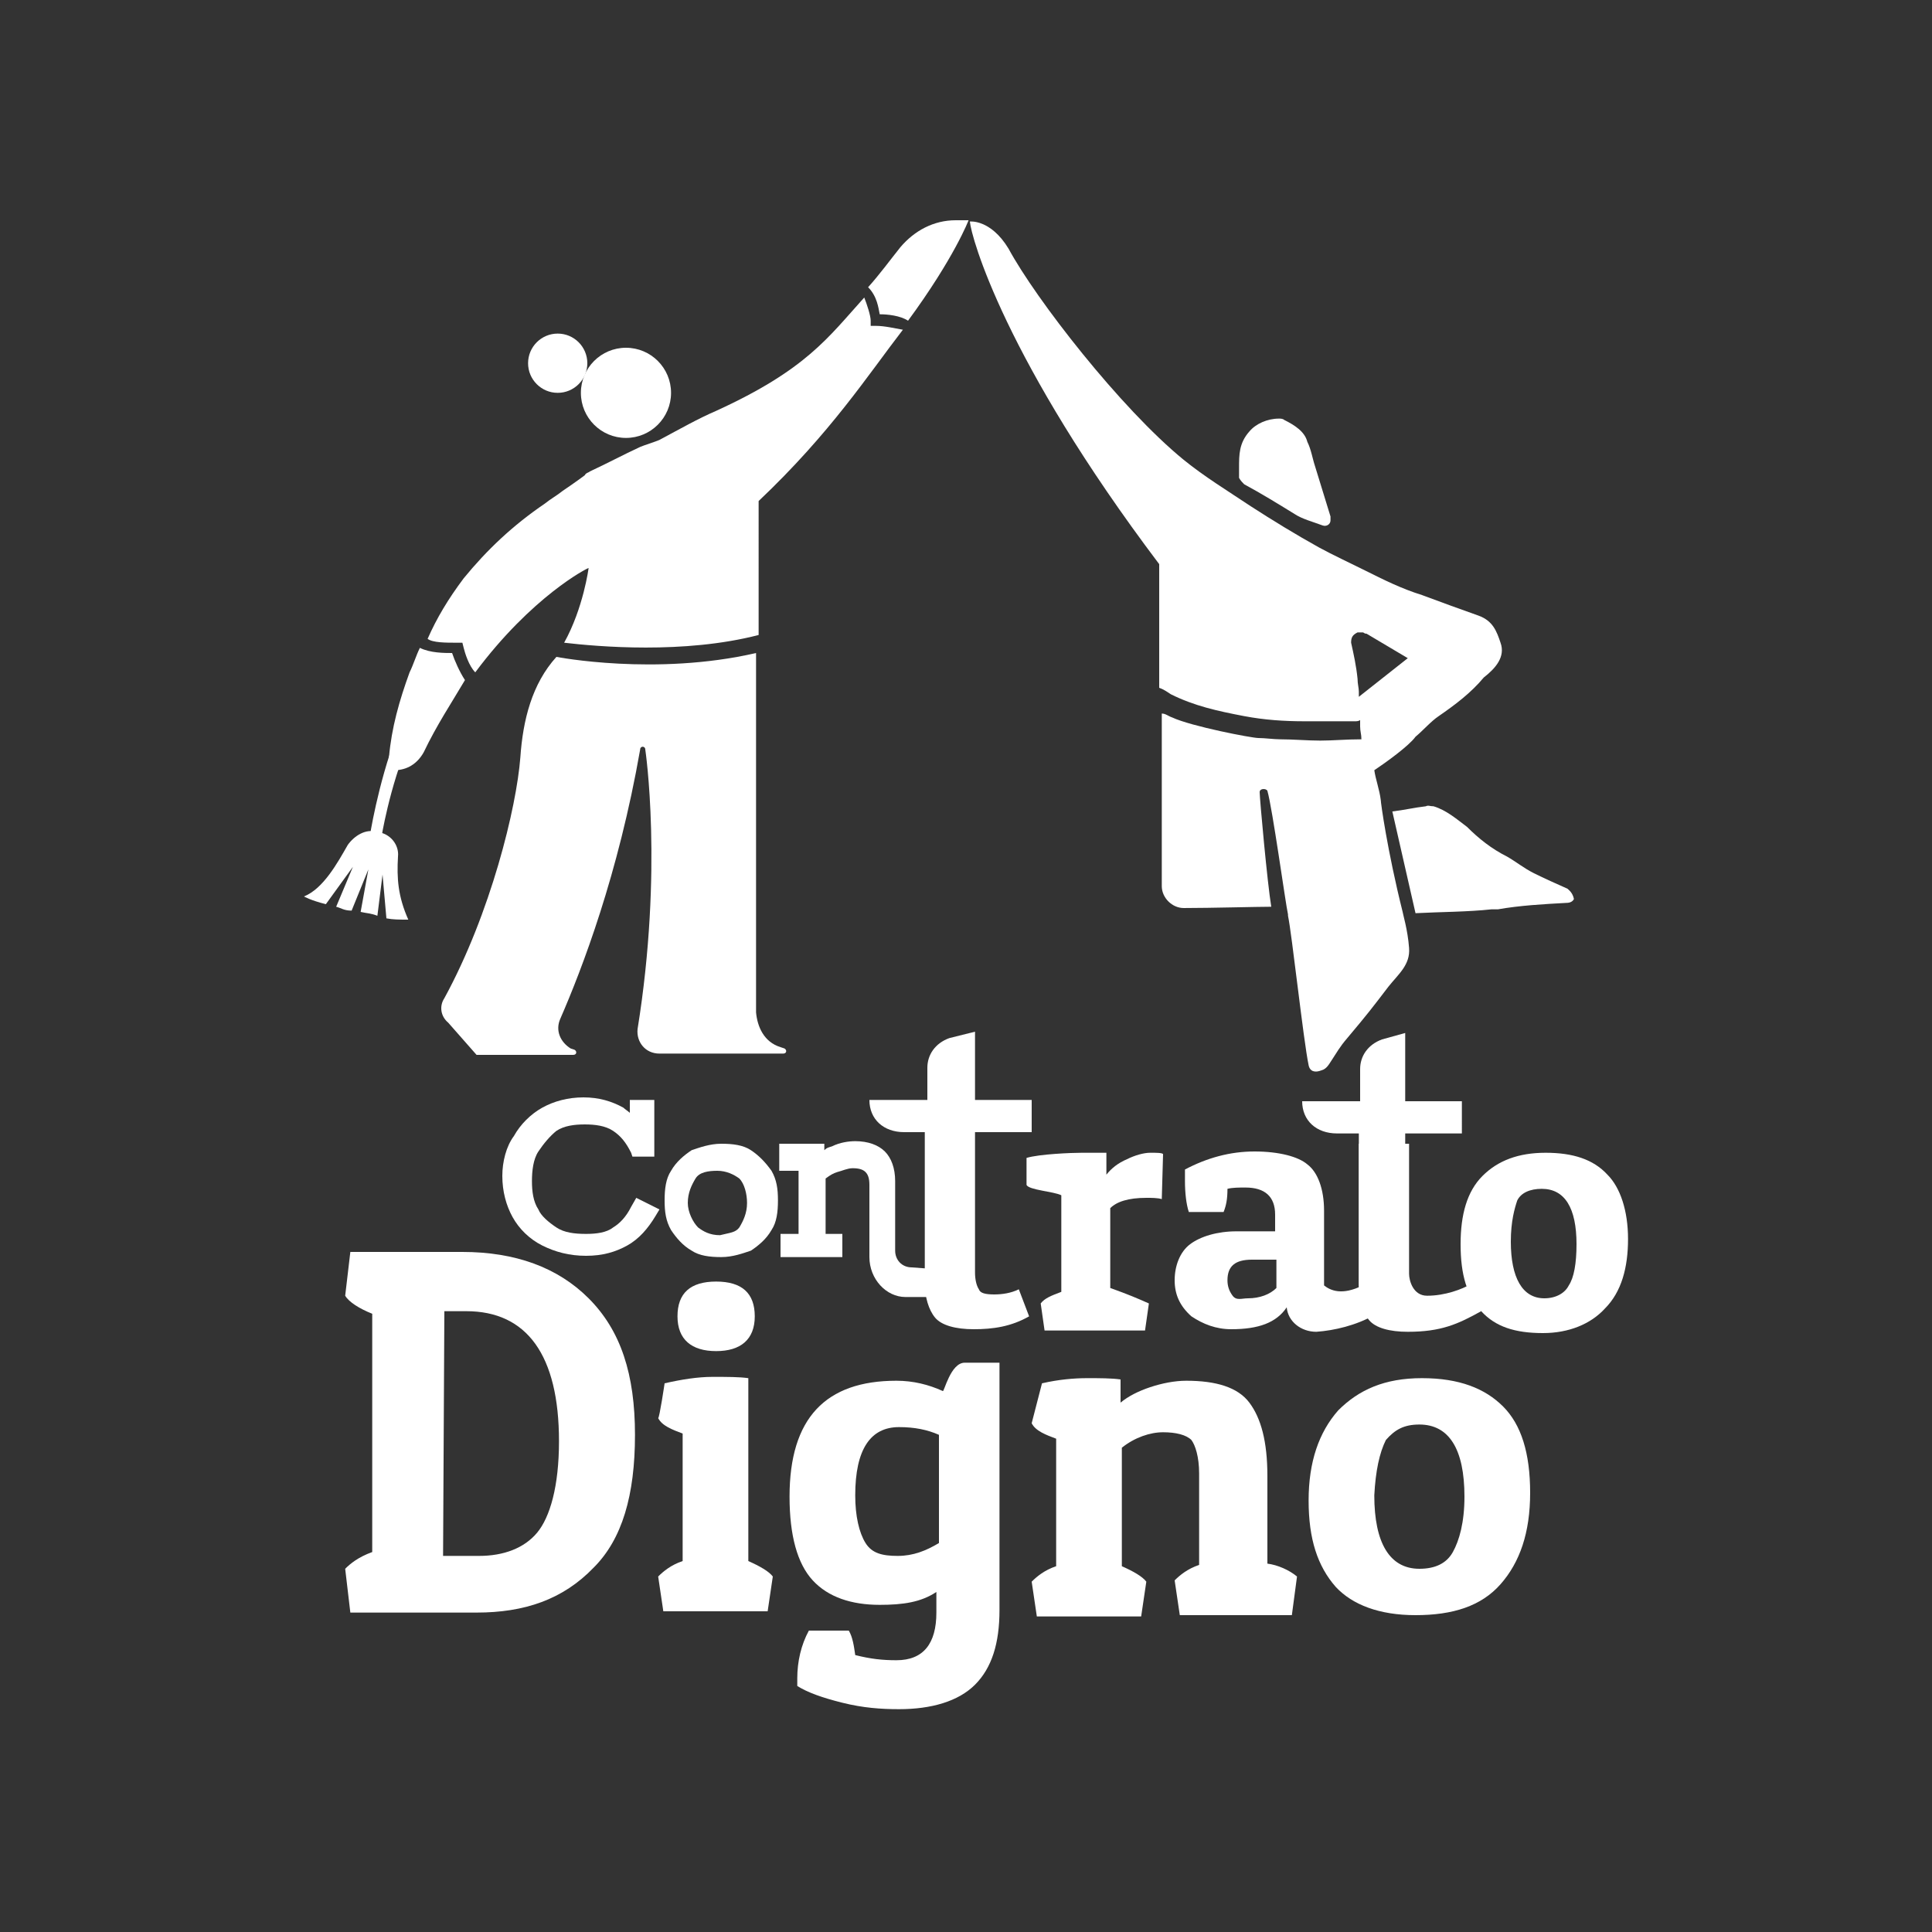 <?xml version="1.0" encoding="utf-8"?>
<!-- Generator: Adobe Illustrator 26.5.3, SVG Export Plug-In . SVG Version: 6.00 Build 0)  -->
<svg version="1.1" id="Header" xmlns="http://www.w3.org/2000/svg" xmlns:xlink="http://www.w3.org/1999/xlink" x="0px" y="0px"
	 viewBox="0 0 150 150" style="enable-background:new 0 0 150 150;" xml:space="preserve">
<rect x="0" y="0" width="150" height="150" fill="#333333" stroke="none"/>
<style type="text/css">
	.st0{fill:#FFFFFF;}
</style>
<g>
	<g>
		<path class="st0" d="M75.7,80.1v5.3h4.4v2.5h-4.4v10.9c0,0.5,0.1,1,0.3,1.3c0.1,0.3,0.5,0.4,1.2,0.4c0.6,0,1.3-0.1,1.9-0.4
			l0.8,2.1c-1.4,0.8-2.8,1-4.3,1c-1.4,0-2.5-0.3-3-0.9c-0.5-0.6-0.8-1.6-0.8-2.7V87.9h-1.6c-1.6,0-2.7-1-2.7-2.5h4.5v-2.5
			c0-1,0.6-1.9,1.7-2.3L75.7,80.1L75.7,80.1z"/>
		<path class="st0" d="M106.3,102.3c-0.5-0.6-0.8-1.6-0.8-2.7V88h-1.7c-1.6,0-2.7-1-2.7-2.5h4.5v-2.5c0-1,0.6-1.9,1.7-2.3l1.8-0.5
			v5.3h4.4V88h-4.4v10.9"/>
		<path class="st0" d="M109.4,88.8v10.1c0,0.5,0.3,1.7,1.4,1.7c1.4,0,2.7-0.5,3.4-0.9l0.8,2.1c-1.8,1-3.1,1.6-5.7,1.6
			c-1.4,0-2.5-0.3-3-0.9c-0.5-0.6-0.8-1.6-0.8-2.7V88.8"/>
		<path class="st0" d="M89,93c-1.4,0-2.3,0.3-2.8,0.8v6.2c1.4,0.5,2.1,0.8,3,1.2l-0.3,2.1h-7.8l-0.3-2.1c0.3-0.4,0.8-0.6,1.6-0.9
			v-7.5c-0.6-0.3-2.5-0.4-2.7-0.8v-2.1c1-0.3,3.5-0.4,4.3-0.4s1.4,0,1.9,0v1.7c0.4-0.5,0.9-0.9,1.6-1.2c0.6-0.3,1.3-0.5,1.8-0.5
			c0.5,0,0.9,0,1,0.1l-0.1,3.5C89.9,93,89.4,93,89,93"/>
		<path class="st0" d="M92,91.7c0-0.3,0-0.5,0-0.9c1.7-0.9,3.5-1.4,5.4-1.4s3.4,0.4,4.1,1c0.8,0.6,1.3,1.9,1.3,3.6v5.8
			c0.5,0.4,1.4,0.8,3,0l0.9,2.3c-1.4,0.8-3.1,1.2-4.5,1.3c-1.2,0-2.2-0.8-2.3-1.9l0,0c-0.8,1.2-2.2,1.7-4.3,1.7
			c-1.2,0-2.2-0.4-3.1-1c-0.9-0.8-1.3-1.7-1.3-2.8s0.4-2.2,1.2-2.8c0.8-0.6,2.1-1,3.6-1h3v-1.3c0-1.4-0.8-2.1-2.3-2.1
			c-0.5,0-1,0-1.4,0.1c0,0.8-0.1,1.3-0.3,1.8h-2.7C92.1,93.5,92,92.6,92,91.7 M96.9,100.8c0.9,0,1.7-0.3,2.2-0.8v-2.2h-1.9
			c-1.3,0-1.9,0.5-1.9,1.6c0,0.4,0.1,0.8,0.4,1.2S96.4,100.8,96.9,100.8"/>
		<path class="st0" d="M119.8,103.5c-2.2,0-3.7-0.5-4.8-1.7s-1.6-2.8-1.6-5.2c0-2.3,0.5-4.1,1.7-5.3c1.2-1.2,2.8-1.8,4.9-1.8
			s3.7,0.5,4.8,1.7c1,1,1.6,2.8,1.6,5c0,2.2-0.5,4.1-1.8,5.4C123.5,102.8,121.8,103.5,119.8,103.5 M117.3,96.4
			c0,2.8,0.9,4.4,2.6,4.4c0.9,0,1.6-0.4,1.9-1c0.4-0.6,0.6-1.7,0.6-3.2c0-2.8-0.9-4.3-2.7-4.3c-0.9,0-1.6,0.3-1.9,0.9
			C117.6,93.8,117.3,94.8,117.3,96.4"/>
		<path class="st0" d="M37,125.2h-9.8l-0.4-3.4c0.4-0.4,1-0.9,2.1-1.3v-18.5c-1-0.4-1.8-0.9-2.1-1.4l0.4-3.4h8.7
			c4.1,0,7.4,1.2,9.8,3.6c2.5,2.5,3.6,5.9,3.6,10.6s-1,8.1-3.2,10.3C43.7,124.2,40.7,125.2,37,125.2 M34.4,120.8h2.8
			c1.9,0,3.5-0.6,4.5-1.8s1.7-3.6,1.7-7.1c0-6.7-2.5-10.1-7.2-10.1h-1.7L34.4,120.8L34.4,120.8z"/>
		<path class="st0" d="M51.6,107.4c1.3-0.3,2.6-0.5,3.7-0.5c1.2,0,2.1,0,2.8,0.1v14.2c0.9,0.4,1.6,0.8,1.9,1.2l-0.4,2.7h-8.1
			l-0.4-2.7c0.4-0.4,1-0.9,1.9-1.2v-9.9c-0.8-0.3-1.6-0.6-1.9-1.2C51.2,110.1,51.6,107.4,51.6,107.4z M55.6,104.9
			c-1.9,0-3-0.9-3-2.7s1-2.7,3-2.7s3,0.9,3,2.7S57.5,104.9,55.6,104.9"/>
		<path class="st0" d="M69.6,128.9c2.1,0,3.1-1.3,3.1-3.7v-1.6c-1.2,0.8-2.6,1-4.4,1c-2.2,0-4-0.6-5.2-1.9s-1.8-3.5-1.8-6.5
			c0-6.1,2.8-9,8.3-9c1.3,0,2.5,0.3,3.6,0.8c0.1,0.1,0.6-2.2,1.7-2.2h2.7v19.2c0,2.6-0.6,4.5-1.9,5.8c-1.3,1.3-3.4,1.9-5.9,1.9
			c-1.4,0-2.8-0.1-4.4-0.5s-2.7-0.8-3.5-1.3c0-0.3,0-0.4,0-0.6c0-1.3,0.3-2.6,0.9-3.7h3.1c0.3,0.5,0.4,1.2,0.5,1.9
			C67.6,128.8,68.5,128.9,69.6,128.9 M67.2,119.8c0.5,0.8,1.3,1,2.5,1s2.2-0.4,3.2-1v-8.4c-0.9-0.4-1.9-0.6-3.1-0.6
			c-2.2,0-3.4,1.7-3.4,5.3C66.4,117.7,66.7,119,67.2,119.8"/>
		<path class="st0" d="M80.9,107.4c1.3-0.3,2.5-0.4,3.5-0.4s1.9,0,2.6,0.1v1.8c0.6-0.5,1.4-0.9,2.3-1.2c0.9-0.3,1.9-0.5,2.8-0.5
			c2.3,0,4,0.5,4.9,1.7c0.9,1.2,1.4,3,1.4,5.7v6.8c0.8,0.1,1.7,0.5,2.3,1l-0.4,3h-8.7l-0.4-2.7c0.4-0.4,1-0.9,1.9-1.2v-7.1
			c0-1.3-0.3-2.2-0.6-2.6c-0.4-0.4-1.2-0.6-2.2-0.6s-2.2,0.4-3.2,1.2v9.2c0.9,0.4,1.6,0.8,1.9,1.2l-0.4,2.7h-8.1l-0.4-2.7
			c0.4-0.4,1-0.9,1.9-1.2v-9.9c-0.8-0.3-1.6-0.6-1.9-1.2L80.9,107.4L80.9,107.4z"/>
		<path class="st0" d="M109.9,125.4c-2.8,0-4.9-0.8-6.2-2.2c-1.4-1.6-2.1-3.7-2.1-6.7s0.8-5.3,2.3-7c1.6-1.6,3.6-2.5,6.5-2.5
			s4.9,0.8,6.3,2.2s2.1,3.6,2.1,6.7s-0.8,5.4-2.3,7.1C115,124.7,112.8,125.4,109.9,125.4 M106.7,116.1c0,3.7,1.2,5.7,3.5,5.7
			c1.2,0,2.1-0.4,2.6-1.3c0.5-0.9,0.9-2.3,0.9-4.3c0-3.7-1.2-5.6-3.5-5.6c-1.2,0-1.9,0.4-2.6,1.2
			C107.1,112.8,106.8,114.2,106.7,116.1"/>
		<g>
			<path class="st0" d="M49,93.7c-0.4,0.8-0.9,1.3-1.4,1.6c-0.5,0.4-1.3,0.5-2.1,0.5c-0.9,0-1.7-0.1-2.3-0.5s-1.2-0.9-1.4-1.4
				c-0.4-0.6-0.5-1.4-0.5-2.2c0-0.8,0.1-1.7,0.5-2.3c0.4-0.6,0.9-1.2,1.4-1.6c0.6-0.4,1.4-0.5,2.2-0.5s1.6,0.1,2.2,0.5
				s1,0.9,1.4,1.7l0.1,0.3h1.7v-4.4h-1.9v1c-0.1-0.1-0.4-0.3-0.5-0.4c-0.9-0.5-1.9-0.8-3.1-0.8s-2.3,0.3-3.2,0.8
				c-0.9,0.5-1.7,1.3-2.2,2.2C39.3,89,39,90.2,39,91.3c0,1.2,0.3,2.3,0.8,3.2c0.5,0.9,1.3,1.7,2.3,2.2c1,0.5,2.1,0.8,3.4,0.8
				c1.3,0,2.3-0.3,3.2-0.8s1.6-1.3,2.2-2.3l0.3-0.5L49.4,93L49,93.7L49,93.7z"/>
			<path class="st0" d="M58.3,89.3c-0.6-0.4-1.4-0.5-2.3-0.5c-0.9,0-1.7,0.3-2.3,0.5c-0.6,0.4-1.2,0.9-1.6,1.6
				c-0.4,0.6-0.5,1.4-0.5,2.3c0,0.9,0.1,1.6,0.5,2.3c0.4,0.6,0.9,1.2,1.6,1.6c0.6,0.4,1.4,0.5,2.3,0.5c0.9,0,1.7-0.3,2.3-0.5
				c0.6-0.4,1.2-0.9,1.6-1.6c0.4-0.6,0.5-1.4,0.5-2.3c0-0.9-0.1-1.6-0.5-2.3C59.4,90.2,58.9,89.7,58.3,89.3L58.3,89.3z M55.9,95.9
				c-0.8,0-1.3-0.3-1.7-0.6c-0.4-0.4-0.8-1.2-0.8-1.9c0-0.8,0.3-1.4,0.6-1.9s1-0.6,1.7-0.6s1.3,0.3,1.7,0.6c0.4,0.4,0.6,1.2,0.6,1.9
				c0,0.8-0.3,1.4-0.6,1.9C57.1,95.7,56.7,95.7,55.9,95.9L55.9,95.9z"/>
			<path class="st0" d="M70.8,98.4c-0.8,0-1.3-0.6-1.3-1.3v-5.4c0-1-0.3-1.8-0.8-2.3c-0.5-0.5-1.3-0.8-2.3-0.8
				c-0.5,0-1.2,0.1-1.8,0.4c-0.3,0.1-0.4,0.1-0.6,0.3v-0.5h-3.5v2.1H62v4.9h-1.4v1.8h4.8v-1.8h-1.3v-4.3c0.4-0.3,0.6-0.4,0.9-0.5
				c0.4-0.1,0.8-0.3,1.2-0.3c0.5,0,0.8,0.1,1,0.3s0.3,0.5,0.3,1v5.6c0,1.7,1.3,3.1,2.8,3.1h3.2v-2.1L70.8,98.4L70.8,98.4z"/>
		</g>
	</g>
	<path class="st0" d="M96.2,36.3c0-1,0-1.9,0.8-2.8c0.5-0.6,1.4-1,2.3-1c0.1,0,0.3,0,0.4,0.1c0.8,0.4,1.6,0.9,1.8,1.7
		c0.3,0.6,0.4,1.3,0.6,1.9c0.4,1.3,0.8,2.6,1.2,3.9c0,0.1,0,0.3,0,0.3c0,0.3-0.3,0.5-0.6,0.4c-0.8-0.3-1.6-0.5-2.2-0.9
		c-1.3-0.8-2.6-1.6-3.9-2.3c-0.1-0.1-0.3-0.3-0.4-0.5C96.2,36.8,96.2,36.4,96.2,36.3"/>
	<path class="st0" d="M121.7,69c-0.9-0.4-1.8-0.8-2.6-1.2c-0.8-0.4-1.4-0.9-2.1-1.3c-1.2-0.6-2.2-1.4-3.1-2.3
		c-0.8-0.6-1.6-1.3-2.6-1.6c-0.3,0-0.4-0.1-0.6,0c-0.9,0.1-1.7,0.3-2.6,0.4l1.8,7.9c1.9-0.1,4.1-0.1,5.9-0.3c0.1,0,0.3,0,0.5,0
		c1.7-0.3,3.5-0.4,5.3-0.5c0.3,0,0.5-0.1,0.6-0.3C122.1,69.3,121.8,69.1,121.7,69"/>
	<path class="st0" d="M116.5,49.9c-0.3-0.9-0.6-1.7-1.7-2.1c-1.4-0.5-2.8-1-4.4-1.6c-1.6-0.5-3-1.2-4.4-1.9
		c-1.2-0.6-2.5-1.2-3.6-1.8c-1.8-1-3.6-2.1-5.3-3.2c-1.8-1.2-3.6-2.3-5.2-3.6c-4.9-4-11.5-12.5-13.6-16.4c-1.4-2.3-3-2.1-3-2.1
		c0.1,1.2,2.7,10.7,14.7,26.6v9.6c0.3,0.1,0.6,0.3,0.9,0.5c1.8,0.9,3.6,1.3,5.7,1.7c1.6,0.3,3.1,0.4,4.7,0.4c1.3,0,2.6,0,3.9,0
		c0.1,0,0.3,0,0.4-0.1c0,0.1,0,0.3,0,0.5c0,0.4,0.1,0.6,0.1,1c-1.2,0-2.2,0.1-3.2,0.1c-1,0-2.1-0.1-3.1-0.1c-0.5,0-1.2-0.1-1.7-0.1
		c-0.5,0-5.2-0.9-6.7-1.6c-0.3-0.1-0.5-0.3-0.8-0.3v13.4c0,0.9,0.8,1.7,1.7,1.7c2.1,0,5.7-0.1,6.8-0.1c-0.3-1.8-0.9-8.4-0.9-8.9
		c0-0.3,0.5-0.3,0.6-0.1c0.4,1.4,1.4,8.7,1.6,9.6v0.1c0.3,1.4,1.2,9.7,1.6,11.6c0.1,0.5,0.5,0.6,1,0.4c0.4-0.1,0.6-0.5,0.8-0.8
		c0.4-0.6,0.6-1,1.2-1.7c1.6-1.9,1.9-2.3,3.2-4c0.8-1,1.7-1.7,1.6-3c-0.1-1.4-0.5-2.7-0.5-2.8c-1.2-4.8-1.7-8.5-1.7-8.7
		c-0.1-0.8-0.4-1.6-0.5-2.3c0.9-0.6,2.7-1.9,3.2-2.6c0.6-0.5,1.2-1.2,1.8-1.6c1.3-0.9,2.5-1.8,3.5-3C116.1,51.9,116.9,51,116.5,49.9
		 M105.5,54.1c0,0.1,0,0.4,0,0.5C105.5,54.4,105.5,54.3,105.5,54.1L105.5,54.1v-0.4c0-0.3-0.1-0.6-0.1-1c-0.1-1-0.3-1.9-0.5-2.8
		c0-0.4,0.1-0.6,0.5-0.8c0.1,0,0.3,0,0.4,0l0,0l0,0c0.1,0,0.1,0.1,0.3,0.1l3.2,1.9L105.5,54.1L105.5,54.1z"/>
	<g>
		<path class="st0" d="M35.1,50.7c-0.6,0-1.7,0-2.5-0.4c-0.3,0.6-0.5,1.3-0.8,1.9c-0.8,2.2-1.4,4.3-1.6,6.6c0,0.3,0,0.6,0,1h0.4
			c1,0,1.8-0.5,2.3-1.4c1-2.1,2.2-3.9,3.2-5.6C35.7,52.2,35.3,51.3,35.1,50.7z"/>
		<path class="st0" d="M68.3,24.4c0.6,0,1.6,0.1,2.2,0.5c3.6-4.9,4.7-7.8,4.7-7.8h-1c-1.7,0-3.2,0.8-4.3,2.1c-0.8,1-1.6,2.1-2.5,3.1
			C68.1,23,68.2,23.9,68.3,24.4L68.3,24.4z"/>
		<path class="st0" d="M68,25.3h-0.4v-0.4c0-0.4-0.3-1.3-0.5-1.8c-2.8,3.1-4.5,5.6-11.5,8.8c-1.4,0.6-2.8,1.4-4.3,2.2
			c-0.1,0.1-1.4,0.5-1.6,0.6l0,0c-1.3,0.6-2.6,1.3-3.9,1.9c-0.1,0.1-0.3,0.1-0.4,0.3l0,0c0,0-0.8,0.6-1.7,1.2
			c-0.5,0.4-0.9,0.6-1.4,1c-2.5,1.7-4.5,3.6-6.3,5.8c-1.2,1.6-2.1,3.1-2.8,4.7c0.4,0.3,1.4,0.3,2.3,0.3h0.4l0.1,0.4
			c0.1,0.4,0.4,1.4,0.9,1.9c4.4-5.9,8.7-8.1,8.8-8.1c0,0-0.4,3.1-1.9,5.8c2.6,0.3,9.3,0.9,15.1-0.6V38.9c5.6-5.3,8.5-9.8,11.2-13.3
			C69.5,25.5,68.7,25.3,68,25.3L68,25.3z"/>
	</g>
	<circle class="st0" cx="48.6" cy="30.5" r="3.5"/>
	<circle class="st0" cx="43.3" cy="28.2" r="2.3"/>
	<path class="st0" d="M58.7,78.6V50.7C50.9,52.5,43.2,51,43.2,51c-1.9,2.1-2.6,4.9-2.8,7.8c-0.3,3.9-2.3,12.1-5.9,18.7
		c-0.4,0.6-0.3,1.4,0.3,1.9l2.2,2.5h7.5c0.3,0,0.3-0.3,0.1-0.4l-0.3-0.1c-0.8-0.5-1.2-1.4-0.8-2.3c1.7-3.9,4.5-11.2,6.2-20.9
		c0-0.3,0.4-0.3,0.4,0c0,0,1.4,9.3-0.6,21.7c-0.1,1,0.6,1.9,1.7,1.9h7.4h0.4h1.8c0.3,0,0.3-0.3,0.1-0.4l-0.3-0.1
		C59.3,80.9,58.8,79.7,58.7,78.6L58.7,78.6z"/>
	<path class="st0" d="M29.6,65.1L28.7,65c0,0,0.6-4,2.1-8l1,0.4C30.2,61.2,29.6,65.1,29.6,65.1L29.6,65.1z"/>
	<path class="st0" d="M27.4,67.3l-1.3,3.1c0.4,0.1,0.6,0.3,1.2,0.3l1.3-3.2L28,70.8c0.4,0.1,0.8,0.1,1.3,0.3l0.4-3.2l0.3,3.4
		c0.5,0.1,1,0.1,1.7,0.1c-0.8-1.8-0.9-3.2-0.8-4.9c0.1-0.9-0.6-1.8-1.6-1.9c-0.9-0.3-1.8,0.3-2.3,1c-0.8,1.4-1.9,3.4-3.4,4
		c0,0,0.5,0.3,1.7,0.6L27.4,67.3L27.4,67.3z"/>
</g>
</svg>
